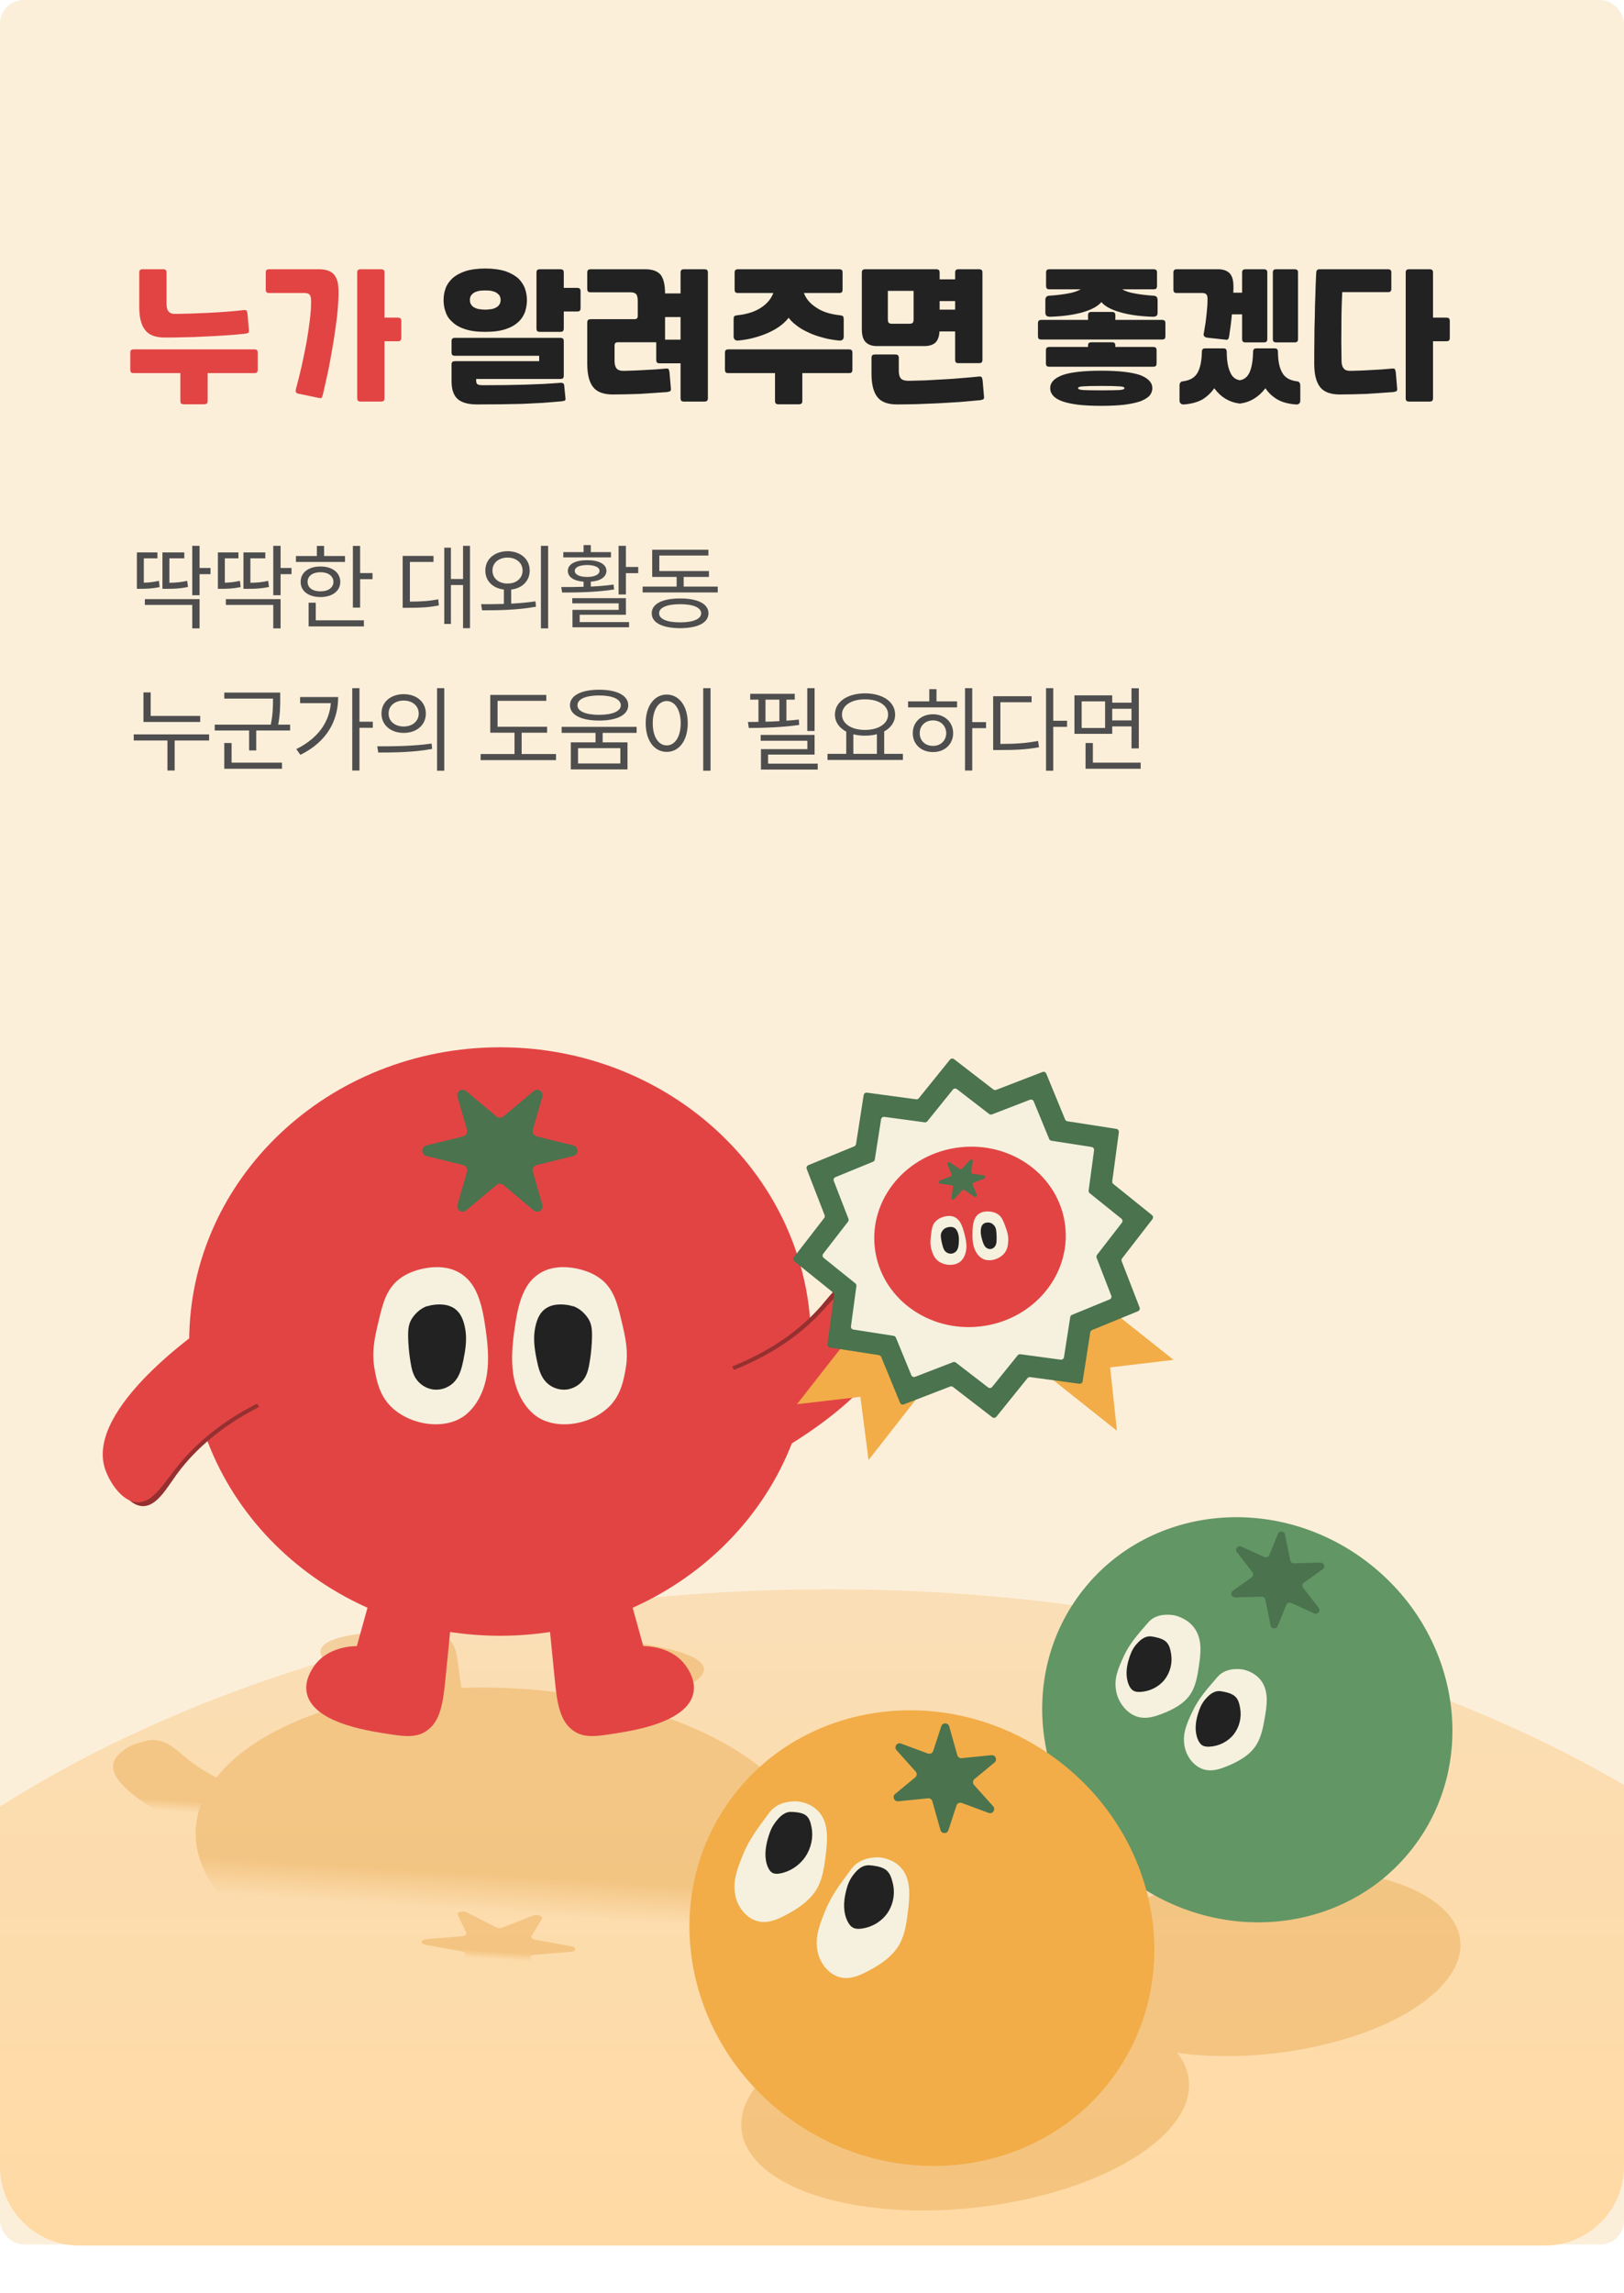 <svg width="411" height="580" viewBox="0 0 411 580" fill="none" xmlns="http://www.w3.org/2000/svg">
<rect width="411" height="567.735" rx="6" fill="#FCEFDA"/>
<path fill-rule="evenodd" clip-rule="evenodd" d="M411 451.484V548.001C411 559.046 402.046 568.001 391 568.001H20C8.954 568.001 0 559.046 0 548.001V456.956C53.492 423.028 127.822 402 210 402C287.665 402 358.32 420.782 411 451.484Z" fill="url(#paint0_linear_1_1188)"/>
<path d="M32.972 89.268C32.972 88.908 33.044 88.692 33.188 88.548C33.332 88.44 33.548 88.368 33.908 88.368H64.292C64.616 88.368 64.868 88.44 65.012 88.548C65.156 88.692 65.228 88.908 65.228 89.268V93.48C65.228 93.84 65.156 94.092 65.012 94.2C64.868 94.344 64.616 94.38 64.292 94.38H52.556V101.364C52.556 101.724 52.484 101.94 52.34 102.084C52.196 102.192 51.944 102.264 51.62 102.264H46.58C46.22 102.264 46.004 102.192 45.86 102.084C45.716 101.94 45.644 101.724 45.644 101.364V94.38H33.908C33.548 94.38 33.332 94.344 33.188 94.2C33.044 94.092 32.972 93.84 32.972 93.48V89.268ZM62.996 83.508C63.032 83.868 62.96 84.12 62.816 84.192C62.636 84.3 62.384 84.372 62.06 84.408C60.404 84.588 58.676 84.732 56.948 84.84C55.184 84.984 53.42 85.056 51.692 85.128C49.928 85.236 48.2 85.308 46.544 85.308C44.816 85.38 43.196 85.38 41.684 85.38C39.38 85.38 37.724 84.768 36.752 83.508C35.744 82.284 35.24 80.34 35.24 77.604V69C35.24 68.64 35.312 68.424 35.456 68.28C35.6 68.172 35.816 68.1 36.176 68.1H41.216C41.54 68.1 41.792 68.172 41.936 68.28C42.08 68.424 42.152 68.64 42.152 69V76.92C42.152 77.784 42.332 78.432 42.692 78.828C43.052 79.26 43.7 79.44 44.672 79.404C47.264 79.368 50.072 79.26 53.024 79.116C55.976 78.972 58.856 78.756 61.7 78.432C62.024 78.396 62.24 78.432 62.384 78.576C62.492 78.72 62.564 78.972 62.636 79.332L62.996 83.508ZM67.251 69C67.251 68.64 67.323 68.424 67.467 68.28C67.611 68.172 67.827 68.1 68.187 68.1H80.607C81.507 68.1 82.299 68.208 82.947 68.424C83.595 68.64 84.135 69 84.567 69.468C84.963 69.972 85.251 70.62 85.467 71.376C85.611 72.168 85.683 73.14 85.683 74.256C85.647 75.912 85.539 77.748 85.323 79.8C85.071 81.888 84.783 84.048 84.423 86.28C84.063 88.548 83.631 90.816 83.199 93.12C82.695 95.46 82.227 97.656 81.723 99.78C81.615 100.14 81.507 100.392 81.435 100.572C81.327 100.716 81.111 100.752 80.787 100.68L75.783 99.636C75.603 99.6 75.459 99.564 75.351 99.564C75.207 99.492 75.063 99.42 74.991 99.348C74.883 99.24 74.847 99.132 74.847 98.988C74.811 98.808 74.847 98.592 74.919 98.304C75.423 96.468 75.891 94.56 76.359 92.508C76.791 90.492 77.223 88.512 77.583 86.532C77.907 84.588 78.195 82.752 78.411 80.952C78.627 79.188 78.735 77.64 78.735 76.272C78.735 75.372 78.591 74.796 78.339 74.508C78.051 74.256 77.619 74.112 77.007 74.112H68.187C67.827 74.112 67.611 74.076 67.467 73.932C67.323 73.824 67.251 73.572 67.251 73.212V69ZM101.559 85.416C101.559 85.776 101.487 86.028 101.343 86.136C101.199 86.28 100.947 86.316 100.623 86.316H97.311V100.68C97.311 101.04 97.239 101.256 97.095 101.4C96.951 101.508 96.699 101.58 96.375 101.58H91.335C90.975 101.58 90.759 101.508 90.615 101.4C90.471 101.256 90.399 101.04 90.399 100.68V69C90.399 68.64 90.471 68.424 90.615 68.28C90.759 68.172 90.975 68.1 91.335 68.1H96.375C96.699 68.1 96.951 68.172 97.095 68.28C97.239 68.424 97.311 68.64 97.311 69V80.34H100.623C100.947 80.34 101.199 80.412 101.343 80.52C101.487 80.664 101.559 80.88 101.559 81.24V85.416Z" fill="#E24444"/>
<path d="M143.113 100.788C143.149 101.076 143.077 101.256 142.933 101.328C142.753 101.4 142.501 101.436 142.177 101.508C140.521 101.652 138.865 101.796 137.281 101.904C135.625 101.976 133.969 102.084 132.241 102.156L126.841 102.264C124.933 102.264 122.881 102.3 120.721 102.3C118.489 102.3 116.833 101.832 115.825 100.932C114.781 99.996 114.277 98.484 114.277 96.432V92.22C114.277 91.896 114.349 91.68 114.493 91.536C114.637 91.428 114.853 91.356 115.213 91.356H136.453V89.988H115.213C114.853 89.988 114.637 89.952 114.493 89.808C114.349 89.7 114.277 89.484 114.277 89.124V86.352C114.277 85.992 114.349 85.776 114.493 85.632C114.637 85.524 114.853 85.452 115.213 85.452H141.745C142.069 85.452 142.321 85.524 142.465 85.632C142.609 85.776 142.681 85.992 142.681 86.352V94.956C142.681 95.316 142.609 95.568 142.465 95.676C142.321 95.82 142.069 95.856 141.745 95.856H120.505V96.252C120.505 96.792 120.649 97.116 120.937 97.26C121.225 97.368 121.657 97.44 122.269 97.44C124.285 97.44 126.157 97.404 127.957 97.404L132.997 97.296C134.581 97.224 136.093 97.188 137.569 97.116C139.009 97.044 140.413 96.936 141.853 96.828C142.429 96.792 142.753 97.008 142.789 97.512L143.113 100.788ZM122.809 67.92C124.825 67.92 126.553 68.172 127.921 68.604C129.253 69.072 130.333 69.684 131.161 70.404C131.953 71.196 132.493 72.024 132.853 72.96C133.177 73.932 133.357 74.904 133.357 75.912C133.357 76.92 133.177 77.928 132.889 78.864C132.529 79.836 131.989 80.7 131.197 81.42C130.369 82.212 129.289 82.824 127.957 83.256C126.589 83.724 124.861 83.94 122.809 83.94C120.721 83.94 119.029 83.724 117.697 83.256C116.329 82.824 115.249 82.212 114.457 81.42C113.629 80.7 113.053 79.836 112.765 78.864C112.405 77.928 112.261 76.92 112.261 75.912C112.261 74.904 112.405 73.932 112.765 72.96C113.089 72.024 113.665 71.196 114.493 70.404C115.285 69.684 116.365 69.072 117.733 68.604C119.065 68.172 120.757 67.92 122.809 67.92ZM136.705 83.94C136.345 83.94 136.129 83.904 135.985 83.76C135.841 83.652 135.769 83.4 135.769 83.04V69C135.769 68.64 135.841 68.424 135.985 68.28C136.129 68.172 136.345 68.1 136.705 68.1H141.745C142.069 68.1 142.321 68.172 142.465 68.28C142.609 68.424 142.681 68.64 142.681 69V72.816H145.993C146.317 72.816 146.569 72.888 146.713 72.996C146.857 73.14 146.929 73.356 146.929 73.716V77.892C146.929 78.252 146.857 78.504 146.713 78.612C146.569 78.756 146.317 78.792 145.993 78.792H142.681V83.04C142.681 83.4 142.609 83.652 142.465 83.76C142.321 83.904 142.069 83.94 141.745 83.94H136.705ZM122.809 78.324C123.241 78.324 123.673 78.288 124.141 78.216C124.573 78.18 125.005 78.072 125.401 77.856C125.761 77.712 126.085 77.46 126.337 77.1C126.553 76.812 126.697 76.38 126.697 75.876C126.697 75.372 126.553 74.976 126.337 74.652C126.085 74.364 125.761 74.112 125.401 73.896C125.005 73.752 124.573 73.608 124.141 73.536C123.673 73.5 123.241 73.464 122.809 73.464C122.377 73.464 121.909 73.5 121.477 73.536C121.009 73.608 120.577 73.752 120.217 73.896C119.821 74.112 119.497 74.364 119.281 74.652C119.029 74.976 118.921 75.372 118.921 75.876C118.921 76.38 119.029 76.812 119.281 77.1C119.497 77.46 119.821 77.712 120.217 77.856C120.577 78.072 121.009 78.18 121.477 78.216C121.909 78.288 122.377 78.324 122.809 78.324ZM155.533 91.32C155.533 92.184 155.713 92.832 156.073 93.228C156.433 93.66 157.081 93.84 158.053 93.804C159.817 93.768 161.545 93.696 163.273 93.588C164.929 93.516 166.693 93.408 168.493 93.228C168.817 93.192 169.033 93.228 169.177 93.336C169.285 93.48 169.357 93.732 169.429 94.092L169.789 98.268C169.825 98.628 169.753 98.844 169.609 98.952C169.429 99.024 169.177 99.096 168.853 99.168C166.477 99.348 164.137 99.492 161.905 99.636C159.637 99.708 157.369 99.78 155.065 99.78C152.761 99.78 151.105 99.168 150.133 97.944C149.125 96.684 148.621 94.74 148.621 92.004V81.636C148.621 81.276 148.693 81.06 148.837 80.916C148.981 80.808 149.197 80.736 149.557 80.736H160.465C160.789 80.736 161.041 80.7 161.185 80.556C161.329 80.448 161.401 80.196 161.401 79.836V76.092C161.401 75.192 161.221 74.616 160.933 74.328C160.609 74.076 160.141 73.932 159.529 73.932H149.557C149.197 73.932 148.981 73.896 148.837 73.752C148.693 73.644 148.621 73.392 148.621 73.032V69C148.621 68.64 148.693 68.424 148.837 68.28C148.981 68.172 149.197 68.1 149.557 68.1H163.273C165.073 68.1 166.369 68.568 167.161 69.468C167.917 70.404 168.313 71.988 168.313 74.22H172.237V69C172.237 68.64 172.309 68.424 172.453 68.28C172.597 68.172 172.813 68.1 173.173 68.1H178.213C178.537 68.1 178.789 68.172 178.933 68.28C179.077 68.424 179.149 68.64 179.149 69V100.68C179.149 101.04 179.077 101.256 178.933 101.4C178.789 101.508 178.537 101.58 178.213 101.58H173.173C172.813 101.58 172.597 101.508 172.453 101.4C172.309 101.256 172.237 101.04 172.237 100.68V91.896H167.017C166.657 91.896 166.441 91.86 166.297 91.716C166.153 91.608 166.081 91.356 166.081 90.996V86.82V86.676C166.045 86.676 166.045 86.64 166.081 86.568H156.469C156.109 86.568 155.893 86.64 155.749 86.748C155.605 86.892 155.533 87.108 155.533 87.468V91.32ZM168.313 85.92H172.237V80.196H168.313V85.668V85.92ZM185.917 69C185.917 68.64 185.989 68.424 186.133 68.28C186.277 68.172 186.493 68.1 186.853 68.1H212.305C212.629 68.1 212.881 68.172 213.025 68.28C213.169 68.424 213.241 68.64 213.241 69V73.212C213.241 73.572 213.169 73.824 213.025 73.932C212.881 74.076 212.629 74.112 212.305 74.112H203.449C203.989 75.588 205.033 76.812 206.617 77.82C208.129 78.864 210.181 79.512 212.737 79.764C213.061 79.836 213.277 79.908 213.385 80.016C213.457 80.16 213.529 80.448 213.529 80.88V85.092C213.529 85.38 213.493 85.56 213.421 85.704C213.313 85.848 213.205 85.956 213.097 86.028C212.953 86.1 212.809 86.136 212.701 86.136H212.341C210.829 85.992 209.389 85.74 208.057 85.344C206.689 84.984 205.501 84.552 204.421 84.012C203.305 83.508 202.333 82.932 201.541 82.284C200.713 81.672 200.065 81.024 199.597 80.376C199.093 81.024 198.445 81.672 197.653 82.284C196.825 82.932 195.853 83.508 194.773 84.012C193.657 84.552 192.433 84.984 191.137 85.344C189.769 85.74 188.365 85.992 186.853 86.136H186.529C186.385 86.136 186.241 86.1 186.133 86.028C185.989 85.956 185.881 85.848 185.809 85.704C185.701 85.56 185.665 85.38 185.665 85.092V80.88C185.665 80.448 185.701 80.16 185.809 80.016C185.881 79.908 186.097 79.836 186.457 79.764C188.977 79.512 191.029 78.864 192.613 77.82C194.125 76.812 195.169 75.588 195.709 74.112H186.853C186.493 74.112 186.277 74.076 186.133 73.932C185.989 73.824 185.917 73.572 185.917 73.212V69ZM183.469 89.268C183.469 88.908 183.541 88.692 183.685 88.548C183.829 88.44 184.045 88.368 184.405 88.368H214.789C215.113 88.368 215.365 88.44 215.509 88.548C215.653 88.692 215.725 88.908 215.725 89.268V93.48C215.725 93.84 215.653 94.092 215.509 94.2C215.365 94.344 215.113 94.38 214.789 94.38H203.053V101.364C203.053 101.724 202.981 101.94 202.837 102.084C202.693 102.192 202.441 102.264 202.117 102.264H197.077C196.717 102.264 196.501 102.192 196.357 102.084C196.213 101.94 196.141 101.724 196.141 101.364V94.38H184.405C184.045 94.38 183.829 94.344 183.685 94.2C183.541 94.092 183.469 93.84 183.469 93.48V89.268ZM242.66 91.86C242.3 91.86 242.084 91.824 241.94 91.68C241.796 91.572 241.724 91.32 241.724 90.96V83.832H237.764C237.692 85.164 237.332 86.1 236.72 86.676C236.072 87.252 235.136 87.54 233.912 87.54H221.996C220.7 87.54 219.728 87.216 219.08 86.532C218.432 85.884 218.108 84.768 218.108 83.256V69C218.108 68.64 218.18 68.424 218.324 68.28C218.468 68.172 218.684 68.1 219.044 68.1H236.864C237.188 68.1 237.44 68.172 237.584 68.28C237.728 68.424 237.8 68.64 237.8 69V70.656H241.724V69C241.724 68.64 241.796 68.424 241.94 68.28C242.084 68.172 242.3 68.1 242.66 68.1H247.7C248.024 68.1 248.276 68.172 248.42 68.28C248.564 68.424 248.636 68.64 248.636 69V90.96C248.636 91.32 248.564 91.572 248.42 91.68C248.276 91.824 248.024 91.86 247.7 91.86H242.66ZM249.032 100.32C249.068 100.68 248.996 100.896 248.852 101.004C248.672 101.076 248.42 101.148 248.096 101.22C246.44 101.364 244.676 101.544 242.876 101.688L237.404 102.012L231.968 102.228C230.168 102.264 228.512 102.3 227 102.3C224.696 102.3 223.04 101.688 222.068 100.464C221.06 99.204 220.556 97.224 220.556 94.524V90.564C220.556 90.204 220.628 89.988 220.772 89.844C220.916 89.736 221.132 89.664 221.492 89.664H226.532C226.856 89.664 227.108 89.736 227.252 89.844C227.396 89.988 227.468 90.204 227.468 90.564V93.84C227.468 94.704 227.648 95.352 228.008 95.748C228.368 96.144 229.016 96.324 229.988 96.324C231.284 96.288 232.652 96.252 234.164 96.216C235.64 96.144 237.152 96.036 238.7 95.964C240.212 95.892 241.76 95.784 243.308 95.64C244.82 95.532 246.296 95.388 247.736 95.244C248.06 95.208 248.276 95.244 248.42 95.388C248.528 95.532 248.6 95.784 248.672 96.144L249.032 100.32ZM230.168 81.888C230.564 81.888 230.852 81.816 230.996 81.636C231.14 81.492 231.212 81.204 231.212 80.736V73.572H224.696V80.736C224.696 81.204 224.768 81.492 224.912 81.636C225.056 81.816 225.308 81.888 225.74 81.888H230.168ZM237.8 78.324H241.724V76.164H237.8V78.324ZM264.738 69C264.738 68.64 264.81 68.424 264.954 68.28C265.098 68.172 265.314 68.1 265.674 68.1H291.882C292.206 68.1 292.458 68.172 292.602 68.28C292.746 68.424 292.818 68.64 292.818 69V72.276C292.818 72.636 292.746 72.888 292.602 72.996C292.458 73.14 292.206 73.176 291.882 73.176H283.998C284.862 73.68 285.978 74.04 287.346 74.256C288.678 74.508 290.226 74.688 291.954 74.796C292.026 74.796 292.098 74.832 292.242 74.832C292.35 74.868 292.458 74.904 292.602 74.976C292.674 75.048 292.782 75.156 292.854 75.3C292.926 75.444 292.962 75.66 292.962 75.912V79.08C292.962 79.368 292.926 79.548 292.854 79.692C292.746 79.836 292.638 79.944 292.53 79.98C292.386 80.052 292.242 80.088 292.134 80.088C291.99 80.124 291.846 80.124 291.774 80.124C288.426 80.016 285.654 79.62 283.458 78.972C281.226 78.324 279.642 77.496 278.742 76.416C277.806 77.496 276.258 78.324 274.062 78.972C271.83 79.62 269.058 80.016 265.746 80.124C265.638 80.124 265.53 80.124 265.422 80.088C265.278 80.088 265.134 80.052 265.026 79.98C264.882 79.944 264.774 79.836 264.702 79.692C264.594 79.548 264.558 79.368 264.558 79.08V75.912C264.558 75.66 264.594 75.444 264.666 75.3C264.738 75.156 264.81 75.048 264.954 74.976C265.026 74.904 265.134 74.868 265.278 74.832C265.386 74.832 265.494 74.796 265.566 74.796C267.258 74.688 268.806 74.508 270.174 74.256C271.506 74.04 272.622 73.68 273.522 73.176H265.674C265.314 73.176 265.098 73.14 264.954 72.996C264.81 72.888 264.738 72.636 264.738 72.276V69ZM278.706 102.66C276.402 102.66 274.458 102.552 272.838 102.372C271.182 102.156 269.85 101.868 268.842 101.508C267.762 101.112 267.006 100.644 266.538 100.104C266.034 99.528 265.782 98.916 265.782 98.196C265.782 96.756 266.79 95.676 268.878 94.884C270.894 94.164 274.17 93.768 278.706 93.768C283.206 93.768 286.482 94.164 288.57 94.884C290.586 95.676 291.63 96.756 291.63 98.196C291.63 98.916 291.378 99.528 290.91 100.104C290.406 100.644 289.614 101.112 288.606 101.508C287.526 101.868 286.194 102.156 284.574 102.372C282.918 102.552 280.974 102.66 278.706 102.66ZM262.686 81.816C262.686 81.456 262.758 81.24 262.902 81.096C263.046 80.988 263.262 80.916 263.622 80.916H275.358V79.8C275.358 79.44 275.43 79.224 275.574 79.08C275.718 78.972 275.934 78.9 276.294 78.9H281.334C281.658 78.9 281.91 78.972 282.054 79.08C282.198 79.224 282.27 79.44 282.27 79.8V80.916H294.006C294.33 80.916 294.582 80.988 294.726 81.096C294.87 81.24 294.942 81.456 294.942 81.816V84.984C294.942 85.344 294.87 85.596 294.726 85.704C294.582 85.848 294.33 85.884 294.006 85.884H263.622C263.262 85.884 263.046 85.848 262.902 85.704C262.758 85.596 262.686 85.344 262.686 84.984V81.816ZM264.702 88.656C264.702 88.296 264.774 88.08 264.918 87.936C265.062 87.828 265.278 87.756 265.638 87.756H275.358V87.468C275.358 87.108 275.43 86.892 275.574 86.748C275.718 86.64 275.934 86.568 276.294 86.568H281.334C281.658 86.568 281.91 86.64 282.054 86.748C282.198 86.892 282.27 87.108 282.27 87.468V87.756H291.774C292.098 87.756 292.35 87.828 292.494 87.936C292.638 88.08 292.71 88.296 292.71 88.656V91.86C292.71 92.22 292.638 92.472 292.494 92.58C292.35 92.724 292.098 92.76 291.774 92.76H265.638C265.278 92.76 265.062 92.724 264.918 92.58C264.774 92.472 264.702 92.22 264.702 91.86V88.656ZM278.706 98.736C280.866 98.736 282.378 98.7 283.278 98.664C284.142 98.592 284.574 98.448 284.574 98.196C284.574 97.908 284.142 97.764 283.278 97.728C282.378 97.656 280.866 97.62 278.706 97.62C276.546 97.62 275.034 97.656 274.17 97.728C273.27 97.764 272.838 97.908 272.838 98.196C272.838 98.448 273.27 98.592 274.17 98.664C275.034 98.7 276.546 98.736 278.706 98.736ZM305.605 75.624C305.605 75.048 305.497 74.652 305.281 74.436C305.029 74.22 304.705 74.112 304.273 74.112H297.901C297.541 74.112 297.325 74.076 297.181 73.932C297.037 73.824 296.965 73.572 296.965 73.212V69C296.965 68.64 297.037 68.424 297.181 68.28C297.325 68.172 297.541 68.1 297.901 68.1H308.269C309.565 68.1 310.537 68.46 311.185 69.108C311.833 69.792 312.157 70.872 312.157 72.384V73.176C312.157 73.464 312.121 73.752 312.121 74.04H314.353V69C314.353 68.64 314.425 68.424 314.569 68.28C314.713 68.172 314.929 68.1 315.289 68.1H319.789C320.113 68.1 320.365 68.172 320.509 68.28C320.653 68.424 320.725 68.64 320.725 69V85.704C320.725 86.064 320.653 86.316 320.509 86.424C320.365 86.568 320.113 86.604 319.789 86.604H315.289C314.929 86.604 314.713 86.568 314.569 86.424C314.425 86.316 314.353 86.064 314.353 85.704V79.512H311.761C311.689 80.448 311.581 81.348 311.473 82.248C311.329 83.184 311.221 84.12 311.077 85.02C311.005 85.38 310.933 85.632 310.825 85.776C310.681 85.92 310.465 85.992 310.141 85.92L305.569 85.416C305.209 85.38 304.957 85.272 304.813 85.092C304.597 84.948 304.561 84.66 304.669 84.228L305.101 81.636C305.209 80.772 305.317 79.944 305.389 79.152C305.461 78.396 305.497 77.712 305.569 77.064C305.569 76.452 305.605 75.984 305.605 75.624ZM320.257 98.196C318.529 100.464 316.369 101.76 313.777 102.084C311.113 101.76 308.953 100.464 307.297 98.196C306.577 99.276 305.605 100.212 304.381 101.004C303.085 101.724 301.537 102.156 299.701 102.3H299.377C299.233 102.3 299.089 102.264 298.981 102.192C298.837 102.12 298.729 102.012 298.657 101.868C298.549 101.724 298.513 101.508 298.513 101.256V97.548C298.513 97.26 298.549 97.08 298.621 96.936C298.693 96.792 298.765 96.684 298.909 96.612C298.981 96.54 299.089 96.468 299.233 96.468C299.341 96.432 299.449 96.432 299.521 96.432C301.249 96.18 302.437 95.46 303.121 94.2C303.769 92.976 304.129 91.248 304.165 89.016C304.165 88.764 304.201 88.548 304.345 88.368C304.417 88.224 304.669 88.116 305.029 88.116H309.601C309.961 88.116 310.177 88.224 310.321 88.368C310.393 88.548 310.465 88.764 310.465 89.016C310.465 91.14 310.753 92.832 311.293 94.056C311.797 95.316 312.625 96 313.777 96.18C314.929 96 315.757 95.316 316.297 94.056C316.801 92.832 317.089 91.14 317.125 89.016C317.125 88.764 317.161 88.548 317.305 88.368C317.377 88.224 317.629 88.116 317.989 88.116H322.561C322.921 88.116 323.137 88.224 323.281 88.368C323.353 88.548 323.425 88.764 323.425 89.016C323.425 91.248 323.785 92.976 324.469 94.2C325.117 95.46 326.341 96.18 328.069 96.432C328.141 96.432 328.213 96.432 328.357 96.468C328.465 96.468 328.573 96.54 328.717 96.612C328.789 96.684 328.897 96.792 328.969 96.936C329.041 97.08 329.077 97.26 329.077 97.548V101.256C329.077 101.508 329.041 101.724 328.969 101.868C328.861 102.012 328.753 102.12 328.645 102.192C328.501 102.264 328.357 102.3 328.249 102.3H327.889C326.017 102.156 324.433 101.724 323.209 101.004C321.913 100.212 320.941 99.276 320.257 98.196ZM323.065 86.604C322.705 86.604 322.489 86.568 322.345 86.424C322.201 86.316 322.129 86.064 322.129 85.704V69C322.129 68.64 322.201 68.424 322.345 68.28C322.489 68.172 322.705 68.1 323.065 68.1H327.565C327.889 68.1 328.141 68.172 328.285 68.28C328.429 68.424 328.501 68.64 328.501 69V85.704C328.501 86.064 328.429 86.316 328.285 86.424C328.141 86.568 327.889 86.604 327.565 86.604H323.065ZM339.697 73.896C339.553 76.704 339.481 79.512 339.481 82.32C339.445 85.164 339.445 88.152 339.517 91.32C339.517 92.184 339.733 92.832 340.093 93.228C340.417 93.66 341.065 93.84 342.037 93.804C343.801 93.768 345.493 93.696 347.149 93.588C348.769 93.516 350.497 93.408 352.297 93.228C352.621 93.192 352.837 93.228 352.981 93.336C353.089 93.48 353.161 93.732 353.233 94.092L353.593 98.268C353.629 98.628 353.557 98.844 353.413 98.952C353.233 99.024 352.981 99.096 352.657 99.168C350.281 99.348 347.977 99.492 345.817 99.636C343.585 99.708 341.353 99.78 339.049 99.78C336.745 99.78 335.089 99.168 334.117 97.944C333.109 96.684 332.605 94.74 332.605 92.004C332.605 89.916 332.605 87.864 332.641 85.884C332.641 83.94 332.677 81.996 332.749 80.124C332.749 78.252 332.821 76.416 332.893 74.544C332.929 72.744 333.001 70.872 333.109 69C333.109 68.64 333.217 68.424 333.361 68.28C333.469 68.172 333.685 68.1 334.045 68.1H351.181C351.505 68.1 351.757 68.172 351.901 68.28C352.045 68.424 352.117 68.64 352.117 69V72.996C352.117 73.356 352.045 73.608 351.901 73.716C351.757 73.86 351.505 73.896 351.181 73.896H339.697ZM366.913 85.416C366.913 85.776 366.841 86.028 366.697 86.136C366.553 86.28 366.301 86.316 365.977 86.316H362.665V100.68C362.665 101.04 362.593 101.256 362.449 101.4C362.305 101.508 362.053 101.58 361.729 101.58H356.689C356.329 101.58 356.113 101.508 355.969 101.4C355.825 101.256 355.753 101.04 355.753 100.68V69C355.753 68.64 355.825 68.424 355.969 68.28C356.113 68.172 356.329 68.1 356.689 68.1H361.729C362.053 68.1 362.305 68.172 362.449 68.28C362.593 68.424 362.665 68.64 362.665 69V80.34H365.977C366.301 80.34 366.553 80.412 366.697 80.52C366.841 80.664 366.913 80.88 366.913 81.24V85.416Z" fill="#222222"/>
<path d="M50.508 138.062V143.664H53.273V145.234H50.508V150.555H48.656V138.062H50.508ZM50.508 151.539V158.945H48.656V153.016H36.656V151.539H50.508ZM39.844 139.727V141.227H36.398V147.391C37.477 147.367 38.789 147.25 40.219 146.922L40.406 148.492C38.438 148.914 36.82 148.938 35.555 148.938H34.641V139.727H39.844ZM46.641 139.727V141.227H42.867V147.414C44.531 147.391 45.82 147.273 47.367 146.922L47.578 148.469C45.703 148.867 44.25 148.938 42.141 148.938H41.109V139.727H46.641ZM71.01 138.062V143.664H73.776V145.234H71.01V150.555H69.158V138.062H71.01ZM71.01 151.539V158.945H69.158V153.016H57.158V151.539H71.01ZM60.346 139.727V141.227H56.901V147.391C57.979 147.367 59.291 147.25 60.721 146.922L60.908 148.492C58.94 148.914 57.322 148.938 56.057 148.938H55.143V139.727H60.346ZM67.143 139.727V141.227H63.369V147.414C65.033 147.391 66.323 147.273 67.869 146.922L68.08 148.469C66.205 148.867 64.752 148.938 62.643 148.938H61.612V139.727H67.143ZM91.137 138.086V144.953H94.278V146.5H91.137V153.695H89.309V138.086H91.137ZM87.317 140.641V142.141H74.895V140.641H80.192V138.086H82.02V140.641H87.317ZM81.106 143.289C84.082 143.289 86.098 144.812 86.122 147.18C86.098 149.523 84.082 151.023 81.106 151.023C78.106 151.023 76.067 149.523 76.09 147.18C76.067 144.812 78.106 143.289 81.106 143.289ZM81.106 144.742C79.137 144.742 77.825 145.703 77.848 147.18C77.825 148.656 79.137 149.594 81.106 149.57C83.051 149.594 84.364 148.656 84.387 147.18C84.364 145.703 83.051 144.742 81.106 144.742ZM92.098 156.906V158.453H78.106V152.453H79.911V156.906H92.098ZM118.946 138.062V158.898H117.188V147.977H114.118V157.82H112.431V138.531H114.118V146.453H117.188V138.062H118.946ZM109.712 140.617V142.141H103.735V152.172C106.606 152.16 108.599 152.055 110.907 151.586L111.071 153.133C108.563 153.648 106.431 153.742 103.243 153.742H101.907V140.617H109.712ZM128.456 139.422C131.738 139.445 134.058 141.414 134.058 144.32C134.058 146.945 132.159 148.809 129.37 149.125V152.688C131.433 152.582 133.53 152.406 135.511 152.102L135.652 153.461C130.894 154.352 125.761 154.375 122.011 154.375L121.753 152.828C123.452 152.828 125.433 152.828 127.519 152.758V149.125C124.73 148.797 122.808 146.945 122.831 144.32C122.808 141.414 125.175 139.445 128.456 139.422ZM128.456 141.039C126.23 141.039 124.613 142.375 124.636 144.32C124.613 146.266 126.23 147.625 128.456 147.602C130.659 147.625 132.253 146.266 132.253 144.32C132.253 142.375 130.659 141.039 128.456 141.039ZM138.722 138.062V158.945H136.894V138.062H138.722ZM158.404 138.062V143.406H161.521V144.977H158.404V150.367H156.552V138.062H158.404ZM158.404 151.305V155.5H146.708V157.352H159.201V158.664H144.88V154.258H156.576V152.617H144.833V151.305H158.404ZM142.044 148.492C143.708 148.492 145.654 148.492 147.693 148.422V147.133C145.255 146.957 143.708 145.984 143.708 144.391C143.708 142.68 145.63 141.695 148.583 141.695C151.56 141.695 153.458 142.68 153.482 144.391C153.458 145.973 151.958 146.945 149.521 147.133V148.375C151.466 148.281 153.435 148.129 155.263 147.859L155.427 149.102C150.927 149.828 145.912 149.875 142.255 149.875L142.044 148.492ZM154.63 139.656V140.992H142.56V139.656H147.693V137.875H149.521V139.656H154.63ZM148.583 142.914C146.662 142.938 145.466 143.477 145.466 144.391C145.466 145.328 146.662 145.938 148.583 145.938C150.505 145.938 151.724 145.328 151.724 144.391C151.724 143.477 150.505 142.938 148.583 142.914ZM181.648 148.375V149.852H162.64V148.375H171.242V145.938H165.054V139.047H179.281V140.523H166.859V144.438H179.422V145.938H173.023V148.375H181.648ZM172.133 151.375C176.609 151.375 179.281 152.734 179.304 155.125C179.281 157.539 176.609 158.875 172.133 158.898C167.633 158.875 164.937 157.539 164.937 155.125C164.937 152.734 167.633 151.375 172.133 151.375ZM172.133 152.828C168.781 152.828 166.789 153.695 166.812 155.125C166.789 156.578 168.781 157.422 172.133 157.422C175.437 157.422 177.453 156.578 177.453 155.125C177.453 153.695 175.437 152.828 172.133 152.828ZM50.672 181.094V182.617H36.305V175.141H38.133V181.094H50.672ZM52.922 185.758V187.305H44.203V194.898H42.375V187.305H33.844V185.758H52.922ZM70.916 175.188V176.828C70.916 178.586 70.916 180.578 70.401 183.297H73.424V184.773H64.846V189.812H63.041V184.773H54.346V183.297H68.526C69.088 180.566 69.088 178.586 69.088 176.828V176.711H56.76V175.188H70.916ZM71.362 192.906V194.453H56.76V187.938H58.612V192.906H71.362ZM90.973 174.062V182.547H94.348V184.094H90.973V194.898H89.145V174.062H90.973ZM85.582 176.312C85.582 182.219 82.817 187.586 76.02 190.938L74.989 189.484C80.379 186.801 83.309 182.793 83.731 177.859H75.95V176.312H85.582ZM102.171 175.586C105.452 175.586 107.772 177.578 107.772 180.484C107.772 183.391 105.452 185.383 102.171 185.383C98.889 185.383 96.522 183.391 96.546 180.484C96.522 177.578 98.889 175.586 102.171 175.586ZM102.171 177.203C99.944 177.203 98.327 178.539 98.35 180.484C98.327 182.43 99.944 183.766 102.171 183.766C104.374 183.766 105.967 182.43 105.967 180.484C105.967 178.539 104.374 177.203 102.171 177.203ZM112.436 174.062V194.945H110.608V174.062H112.436ZM95.468 188.781C99.311 188.781 104.608 188.758 109.225 188.078L109.366 189.438C104.608 190.328 99.475 190.352 95.725 190.352L95.468 188.781ZM138.464 183.836V185.336H132.019V190.727H140.714V192.273H121.636V190.727H130.214V185.336H124.073V175.773H138.253V177.273H125.925V183.836H138.464ZM151.63 174.461C156.154 174.461 158.99 175.914 158.99 178.398C158.99 180.836 156.154 182.266 151.63 182.266C147.107 182.266 144.247 180.836 144.247 178.398C144.247 175.914 147.107 174.461 151.63 174.461ZM151.63 175.914C148.255 175.914 146.122 176.828 146.146 178.398C146.122 179.922 148.255 180.812 151.63 180.812C154.958 180.812 157.115 179.922 157.115 178.398C157.115 176.828 154.958 175.914 151.63 175.914ZM158.802 187.773V194.617H144.458V187.773H150.716V185.383H142.138V183.859H161.122V185.383H152.521V187.773H158.802ZM146.287 189.25V193.117H156.997V189.25H146.287ZM179.82 174.062V194.945H177.968V174.062H179.82ZM168.734 175.68C171.828 175.703 174.054 178.516 174.054 182.945C174.054 187.375 171.828 190.188 168.734 190.188C165.617 190.188 163.414 187.375 163.414 182.945C163.414 178.516 165.617 175.703 168.734 175.68ZM168.734 177.32C166.648 177.344 165.195 179.547 165.195 182.945C165.195 186.344 166.648 188.547 168.734 188.547C170.82 188.547 172.273 186.344 172.273 182.945C172.273 179.547 170.82 177.344 168.734 177.32ZM206.152 174.062V184.891H204.301V174.062H206.152ZM206.152 185.898V190.867H194.387V193.164H206.949V194.664H192.582V189.484H204.324V187.375H192.512V185.898H206.152ZM201.137 175.492V176.969H199.027V182.289C200.106 182.23 201.172 182.125 202.168 182.008L202.262 183.367C198.09 183.977 193.192 184.141 189.512 184.141L189.277 182.617C190.11 182.617 191.012 182.617 191.949 182.594V176.969H189.863V175.492H201.137ZM193.731 182.547C194.879 182.523 196.063 182.488 197.246 182.406V176.969H193.731V182.547ZM228.506 190.68V192.227H209.428V190.68H214.163V185.055C212.381 184.129 211.303 182.629 211.303 180.742C211.303 177.508 214.467 175.398 218.92 175.375C223.373 175.398 226.538 177.508 226.538 180.742C226.538 182.594 225.495 184.082 223.772 185.008V190.68H228.506ZM218.92 176.898C215.498 176.875 213.084 178.422 213.084 180.742C213.084 183.062 215.498 184.633 218.92 184.633C222.319 184.633 224.756 183.062 224.756 180.742C224.756 178.422 222.319 176.875 218.92 176.898ZM215.967 190.68H221.92V185.711C221.018 185.957 220.01 186.086 218.92 186.086C217.854 186.086 216.858 185.969 215.967 185.734V190.68ZM246.055 174.062V182.664H249.548V184.188H246.055V194.898H244.227V174.062H246.055ZM242.212 177.414V178.938H229.813V177.414H235.18V174.32H237.008V177.414H242.212ZM236.118 180.672C239.071 180.672 241.204 182.641 241.227 185.453C241.204 188.266 239.071 190.234 236.118 190.234C233.141 190.234 230.985 188.266 231.008 185.453C230.985 182.641 233.141 180.672 236.118 180.672ZM236.118 182.219C234.173 182.219 232.743 183.578 232.766 185.453C232.743 187.352 234.173 188.688 236.118 188.664C238.04 188.688 239.446 187.352 239.469 185.453C239.446 183.578 238.04 182.219 236.118 182.219ZM266.557 174.062V182.312H270.05V183.859H266.557V194.945H264.729V174.062H266.557ZM261.073 176.102V177.625H253.175V188.172C256.948 188.172 259.62 187.996 262.714 187.422L262.948 189.016C259.69 189.602 256.948 189.719 252.987 189.719H251.347V176.102H261.073ZM281.482 175.891V177.742H286.357V174.086H288.208V189.297H286.357V183.742H281.482V185.617H271.919V175.891H281.482ZM273.747 177.414V184.141H279.677V177.414H273.747ZM288.677 192.906V194.453H274.732V187.938H276.583V192.906H288.677ZM281.482 182.219H286.357V179.289H281.482V182.219Z" fill="#4E4E4E"/>
<g opacity="0.4" filter="url(#filter0_f_1_1188)">
<path d="M129.291 427.028C172.292 429.085 206.306 448.432 205.262 470.241C204.218 492.05 168.512 508.063 125.51 506.007C82.508 503.95 48.495 484.603 49.539 462.794C50.583 440.985 86.289 424.972 129.291 427.028Z" fill="url(#paint1_linear_1_1188)"/>
<path d="M144.575 492.289L135.463 490.639C134.731 490.508 134.294 490.064 134.516 489.679L137.115 485.383C137.529 484.707 136.03 484.103 134.966 484.516L127.233 487.557C126.714 487.765 125.977 487.729 125.48 487.474L118.073 483.709C117.054 483.196 115.504 483.654 115.852 484.366L118.029 488.891C118.213 489.295 117.761 489.697 116.994 489.756L107.766 490.529C106.385 490.64 106.335 491.702 107.698 491.944L116.811 493.594C117.543 493.725 117.98 494.169 117.758 494.554L115.159 498.85C114.744 499.526 116.243 500.13 117.307 499.717L125.04 496.676C125.559 496.468 126.296 496.504 126.793 496.759L134.2 500.524C135.22 501.037 136.769 500.579 136.421 499.867L134.245 495.342C134.06 494.938 134.512 494.536 135.279 494.477L144.508 493.704C145.888 493.593 145.939 492.531 144.575 492.289Z" fill="url(#paint2_linear_1_1188)"/>
<path d="M101.674 473.659C98.589 472.147 97.789 470.24 96.861 467.835C95.954 465.5 95.254 463.638 96.156 461.28C96.706 459.887 97.433 457.998 100.277 456.579C105.102 454.177 114.516 453.781 119.534 456.408C122.365 457.895 123.869 459.986 124.331 462.041C124.793 464.096 124.287 466.145 123.656 468.162C122.548 471.629 120.997 474.242 116.566 475.313C111.363 476.578 105.004 474.842 104.577 474.712C103.924 474.531 102.844 474.22 101.7 473.66L101.674 473.659Z" fill="url(#paint3_linear_1_1188)"/>
<path d="M108.959 470.408C106.315 469.791 105.08 468.463 104.936 468.292C104.284 467.551 104.219 466.771 104.445 465.24C104.59 464.333 104.812 463.429 105.16 462.532C105.395 461.888 105.706 461.234 106.369 460.679C107.404 459.815 109.263 459.262 111.249 459.276C113.209 459.274 115.22 459.834 116.425 460.71C117.582 461.543 117.991 462.572 118.325 463.571C118.792 464.984 119.13 466.447 118.58 467.812C118.204 468.763 117.512 469.93 115.499 470.475C113.203 471.102 110.197 470.604 109.692 470.525C109.515 470.489 109.288 470.451 108.986 470.382L108.959 470.408Z" fill="url(#paint4_linear_1_1188)"/>
<path d="M152.328 476.082C155.543 474.871 156.522 473.049 157.676 470.744C158.802 468.505 159.676 466.719 159.003 464.286C158.589 462.847 158.045 460.897 155.351 459.213C150.777 456.361 141.443 455.069 136.198 457.205C133.237 458.415 131.54 460.353 130.884 462.354C130.228 464.356 130.536 466.444 130.972 468.512C131.743 472.068 133.038 474.818 137.346 476.307C142.405 478.063 148.901 476.941 149.338 476.853C150.005 476.735 151.11 476.528 152.303 476.08L152.328 476.082Z" fill="url(#paint5_linear_1_1188)"/>
<path d="M145.39 472.147C148.08 471.785 149.437 470.581 149.597 470.425C150.317 469.75 150.455 468.979 150.377 467.433C150.319 466.516 150.184 465.596 149.923 464.669C149.751 464.006 149.504 463.326 148.897 462.71C147.95 461.751 146.151 461.023 144.174 460.847C142.222 460.658 140.168 461.024 138.884 461.781C137.653 462.5 137.147 463.485 136.719 464.447C136.119 465.81 135.644 467.234 136.06 468.645C136.344 469.627 136.922 470.856 138.873 471.59C141.098 472.433 144.138 472.224 144.649 472.194C144.828 472.175 145.058 472.159 145.365 472.119L145.39 472.147Z" fill="url(#paint6_linear_1_1188)"/>
<path d="M47.629 459.611C46.359 459.018 27.639 450.087 31.736 443.761C32.726 442.213 35.606 440.031 38.937 440.136C42.369 440.245 44.721 442.704 47.146 444.703C50.674 447.587 56.683 451.312 67.437 454.842C67.436 454.869 67.134 455.319 66.214 455.397C65.37 455.48 64.748 455.177 64.673 455.146" fill="url(#paint7_linear_1_1188)"/>
<path d="M55.053 465.684C52.183 464.482 24.384 452.675 29.162 444.881C30.238 443.145 33.598 440.495 37.54 440.588C41.406 440.678 43.977 443.352 47.272 445.802C51.23 448.747 57.871 452.571 69.492 456.074" fill="url(#paint8_linear_1_1188)"/>
<path d="M99.458 436.951C97.476 432.613 95.469 428.274 93.487 423.923C92.929 423.896 86.043 423.594 82.725 420.57C82.213 420.109 80.578 418.626 81.238 417.061C82.822 413.221 96.162 412.726 100.626 412.557C105.651 412.361 108.712 412.248 111.359 413.33C115.031 414.815 115.461 417.523 115.896 420.669C116.845 427.454 117.49 432.588 117.928 436.211" fill="url(#paint9_linear_1_1188)"/>
<path d="M158.037 439.752C160.425 435.623 162.838 431.495 165.226 427.352C165.785 427.379 172.667 427.735 176.259 425.042C176.814 424.632 178.583 423.311 178.075 421.69C176.865 417.717 163.633 415.952 159.206 415.358C154.222 414.683 151.186 414.279 148.448 415.103C144.651 416.232 143.963 418.887 143.23 421.976C141.638 428.64 140.505 433.689 139.723 437.253" fill="url(#paint10_linear_1_1188)"/>
<path d="M204.534 460.21C205.892 460.742 225.938 468.771 222.952 475.307C222.233 476.907 219.751 479.233 216.436 479.292C213.019 479.35 210.274 477.002 207.535 475.119C203.554 472.403 196.974 468.965 185.729 465.957C185.726 465.929 185.948 465.464 186.846 465.34C187.668 465.217 188.335 465.489 188.415 465.516" fill="url(#paint11_linear_1_1188)"/>
<path d="M196.156 454.497C199.201 455.56 228.723 466.026 225.311 474.066C224.54 475.858 221.661 478.676 217.742 478.776C213.899 478.876 210.901 476.323 207.225 474.031C202.807 471.274 195.585 467.769 183.486 464.83" fill="url(#paint12_linear_1_1188)"/>
</g>
<g opacity="0.4" filter="url(#filter1_f_1_1188)">
<path d="M292.3 518.266C315.433 523.281 346.412 517.54 361.494 505.444C376.575 493.348 370.048 479.476 346.914 474.461C323.781 469.446 292.802 475.187 277.72 487.283C262.639 499.38 269.166 513.251 292.3 518.266Z" fill="#E6A344"/>
<path d="M334.109 481.97L328.347 481.575C327.872 481.543 327.346 481.72 327.193 481.965L325.426 484.688C325.153 485.114 323.964 485.232 323.728 484.857L322.012 482.091C321.894 481.904 321.497 481.818 321.071 481.887L314.655 482.89C313.785 483.025 313.332 482.552 314.012 482.214L318.342 480.047C318.734 479.853 318.781 479.572 318.445 479.428L314.359 477.689C313.749 477.427 314.473 476.846 315.337 476.904L321.099 477.299C321.575 477.331 322.1 477.154 322.254 476.909L324.02 474.186C324.294 473.76 325.483 473.642 325.718 474.017L327.435 476.783C327.552 476.971 327.949 477.056 328.375 476.987L334.791 475.984C335.662 475.849 336.114 476.322 335.435 476.66L331.105 478.828C330.712 479.021 330.666 479.302 331.002 479.446L335.087 481.186C335.698 481.447 334.974 482.028 334.109 481.97Z" fill="#E6A344"/>
<path d="M294.039 488.724C291.5 490.592 289.78 491.852 288.588 493.484C287.257 495.287 286.653 496.388 287.343 497.643C288.058 498.947 290.562 499.98 293.583 499.812C295.422 499.708 297.175 499.197 298.779 498.665C301.416 497.792 304.006 496.758 305.41 495.423C306.609 494.282 306.82 493.04 307.016 491.839C307.227 490.478 307.378 489.015 305.734 488.018C303.878 486.894 300.579 487.026 300.373 487.032C300.219 487.036 296.653 487.174 294.521 488.408C294.293 488.54 294.141 488.652 294.039 488.724Z" fill="#E6A344"/>
<path d="M311.674 492.539C309.145 494.409 307.432 495.671 306.199 497.294C304.822 499.087 304.181 500.179 304.76 501.41C305.36 502.69 307.677 503.682 310.56 503.484C312.315 503.362 314.013 502.838 315.571 502.297C318.132 501.407 320.657 500.359 322.074 499.027C323.284 497.889 323.561 496.661 323.821 495.474C324.105 494.128 324.338 492.684 322.836 491.718C321.141 490.628 317.995 490.794 317.8 490.802C317.653 490.807 314.254 490.981 312.151 492.221C311.926 492.355 311.775 492.467 311.674 492.539Z" fill="#E6A344"/>
<path d="M312.386 494.08C310.766 494.274 309.657 495.085 309.147 495.454C308.15 496.185 307.843 496.826 307.583 497.34C307.076 498.379 306.956 499.482 307.929 500.309C308.203 500.544 308.582 500.762 309.147 500.833C309.666 500.9 310.28 500.832 310.854 500.736C313.138 500.355 315.244 499.533 316.527 498.514C317.801 497.492 318.238 496.303 317.681 495.299C317.443 494.878 317.133 494.298 316.032 494.086C315.035 493.889 313.411 493.998 312.861 494.034C312.617 494.052 312.498 494.059 312.382 494.073L312.386 494.08Z" fill="#E6A344"/>
<path d="M294.747 490.252C293.127 490.446 292.018 491.256 291.508 491.626C290.511 492.357 290.204 492.998 289.944 493.512C289.437 494.551 289.317 495.654 290.291 496.481C290.564 496.715 290.944 496.934 291.508 497.004C292.027 497.072 292.641 497.003 293.216 496.908C295.499 496.527 297.605 495.705 298.889 494.686C300.162 493.664 300.6 492.475 300.042 491.471C299.804 491.05 299.494 490.47 298.394 490.258C297.396 490.061 295.772 490.169 295.223 490.206C294.978 490.224 294.859 490.231 294.744 490.245L294.747 490.252Z" fill="#E6A344"/>
<path d="M216.736 557.788C189.39 553.179 179.547 538.088 194.75 524.08C209.953 510.072 244.446 502.452 271.791 507.061C299.137 511.669 308.98 526.76 293.777 540.768C278.574 554.776 244.081 562.396 216.736 557.788Z" fill="#E6A344"/>
<path d="M258.408 515.897L251.743 515.695C251.193 515.679 250.622 515.896 250.488 516.174L248.93 519.261C248.69 519.743 247.349 519.922 247.015 519.517L244.577 516.524C244.41 516.322 243.941 516.243 243.465 516.337L236.29 517.71C235.316 517.894 234.717 517.389 235.437 516.987L240.025 514.411C240.442 514.181 240.447 513.868 240.038 513.722L235.063 511.963C234.319 511.698 235.049 511.025 236.049 511.054L242.714 511.256C243.264 511.272 243.835 511.055 243.969 510.777L245.527 507.691C245.767 507.208 247.108 507.029 247.442 507.434L249.88 510.427C250.047 510.629 250.516 510.708 250.992 510.614L258.167 509.242C259.141 509.057 259.74 509.562 259.02 509.964L254.432 512.54C254.015 512.77 254.01 513.083 254.419 513.229L259.394 514.988C260.138 515.253 259.408 515.926 258.408 515.897Z" fill="#E6A344"/>
<path d="M205.207 523.484C202.523 525.758 200.704 527.293 199.483 529.219C198.12 531.347 197.516 532.633 198.34 534.018C199.194 535.458 201.994 536.483 205.299 536.112C207.31 535.884 209.205 535.198 210.936 534.498C213.781 533.349 216.566 532.02 218.035 530.419C219.289 529.051 219.453 527.627 219.605 526.251C219.763 524.691 219.85 523.021 217.995 521.985C215.899 520.818 212.288 521.165 212.063 521.184C211.895 521.198 207.991 521.567 205.718 523.096C205.476 523.261 205.316 523.396 205.207 523.484Z" fill="#E6A344"/>
<path d="M210.165 522.671C208.486 522.976 207.365 523.921 206.849 524.351C205.841 525.203 205.548 525.916 205.299 526.49C204.814 527.646 204.735 528.851 205.784 529.692C206.079 529.931 206.483 530.146 207.074 530.189C207.617 530.232 208.254 530.122 208.849 529.985C211.211 529.438 213.371 528.424 214.665 527.243C215.949 526.06 216.354 524.743 215.731 523.687C215.466 523.243 215.119 522.632 213.964 522.465C212.917 522.31 211.23 522.522 210.658 522.594C210.405 522.628 210.281 522.642 210.161 522.664L210.165 522.671Z" fill="#E6A344"/>
<path d="M226.063 527.004C223.378 529.278 221.559 530.812 220.339 532.738C218.975 534.867 218.372 536.153 219.195 537.538C220.049 538.978 222.85 540.002 226.154 539.631C228.165 539.404 230.06 538.718 231.791 538.018C234.637 536.869 237.422 535.539 238.89 533.939C240.144 532.571 240.309 531.147 240.46 529.77C240.619 528.211 240.706 526.54 238.85 525.505C236.755 524.337 233.144 524.685 232.919 524.704C232.75 524.718 228.847 525.087 226.574 526.616C226.331 526.78 226.171 526.916 226.063 527.004Z" fill="#E6A344"/>
<path d="M230.019 526.015C228.198 526.295 227.067 527.238 226.546 527.668C225.529 528.518 225.287 529.24 225.077 529.82C224.674 530.991 224.725 532.216 225.981 533.093C226.334 533.341 226.806 533.568 227.464 533.623C228.07 533.676 228.761 533.575 229.403 533.446C231.952 532.931 234.224 531.936 235.519 530.755C236.803 529.572 237.101 528.237 236.291 527.149C235.947 526.692 235.492 526.062 234.196 525.872C233.021 525.695 231.18 525.881 230.556 525.944C230.28 525.974 230.144 525.987 230.014 526.007L230.019 526.015Z" fill="#E6A344"/>
</g>
<path d="M284.528 474.299C307.465 492.458 340 489.587 357.198 467.885C374.396 446.183 369.744 413.87 346.808 395.71C323.871 377.551 291.336 380.423 274.138 402.124C256.939 423.826 261.592 456.14 284.528 474.299Z" fill="#629665"/>
<path d="M332.613 408.107L326.775 405.448C326.293 405.23 325.73 405.453 325.537 405.94L323.332 411.333C322.99 412.177 321.756 412.063 321.57 411.172L320.218 404.599C320.124 404.154 319.731 403.842 319.285 403.861L312.574 404.05C311.664 404.073 311.27 402.899 312.014 402.373L316.761 398.992C317.191 398.694 317.28 398.094 316.957 397.675L313.031 392.604C312.445 391.842 313.27 390.8 314.146 391.197L319.984 393.855C320.466 394.073 321.03 393.85 321.222 393.363L323.427 387.971C323.769 387.126 325.003 387.24 325.19 388.132L326.542 394.704C326.635 395.15 327.028 395.461 327.474 395.443L334.185 395.253C335.096 395.231 335.489 396.405 334.745 396.931L329.998 400.311C329.568 400.61 329.48 401.21 329.802 401.629L333.728 406.7C334.314 407.461 333.489 408.503 332.613 408.107Z" fill="#4A734E"/>
<path d="M290.628 410.348C287.756 413.634 285.812 415.849 284.354 419.04C282.728 422.56 281.95 424.774 282.472 427.728C283.013 430.799 285.423 433.833 288.539 434.409C290.436 434.755 292.304 434.185 294.023 433.524C296.849 432.441 299.65 430.991 301.282 428.515C302.676 426.399 303.073 423.753 303.449 421.193C303.864 418.287 304.232 415.142 302.696 412.454C300.962 409.42 297.566 408.681 297.355 408.629C297.197 408.591 293.529 407.78 291.166 409.808C290.914 410.027 290.743 410.223 290.628 410.348Z" fill="#F5F1DE"/>
<path d="M308.11 424.19C305.249 427.483 303.312 429.704 301.812 432.862C300.142 436.348 299.326 438.531 299.738 441.399C300.165 444.379 302.39 447.267 305.369 447.734C307.182 448.014 308.997 447.401 310.67 446.704C313.42 445.561 316.157 444.061 317.802 441.595C319.207 439.487 319.669 436.893 320.109 434.383C320.596 431.535 321.046 428.454 319.651 425.877C318.075 422.969 314.833 422.351 314.632 422.308C314.481 422.275 310.978 421.595 308.644 423.646C308.395 423.867 308.224 424.064 308.11 424.19Z" fill="#F5F1DE"/>
<path d="M308.614 427.762C306.928 427.68 305.675 429.104 305.099 429.752C303.972 431.036 303.564 432.339 303.223 433.381C302.552 435.489 302.268 437.859 303.143 439.969C303.389 440.566 303.745 441.161 304.312 441.491C304.833 441.799 305.471 441.842 306.073 441.812C308.465 441.692 310.741 440.556 312.203 438.731C313.655 436.898 314.277 434.438 313.853 432.074C313.671 431.08 313.439 429.718 312.344 428.911C311.352 428.171 309.675 427.901 309.107 427.81C308.854 427.774 308.732 427.751 308.611 427.745L308.614 427.762Z" fill="#222222"/>
<path d="M291.124 413.914C289.439 413.833 288.186 415.256 287.61 415.904C286.483 417.189 286.075 418.491 285.734 419.533C285.063 421.642 284.779 424.012 285.654 426.121C285.899 426.718 286.256 427.314 286.823 427.643C287.344 427.952 287.982 427.994 288.584 427.964C290.976 427.844 293.251 426.708 294.713 424.883C296.166 423.05 296.787 420.59 296.364 418.226C296.182 417.233 295.949 415.87 294.855 415.063C293.863 414.323 292.186 414.054 291.618 413.962C291.365 413.926 291.242 413.903 291.122 413.897L291.124 413.914Z" fill="#222222"/>
<path d="M201.44 537.022C174.134 518.437 166.268 482.427 183.87 456.59C201.472 430.754 237.877 424.875 265.183 443.459C292.489 462.044 300.355 498.054 282.753 523.891C265.15 549.727 228.745 555.606 201.44 537.022Z" fill="#F2AD48"/>
<path d="M250.203 458.567L243.413 456.048C242.852 455.841 242.236 456.138 242.058 456.702L240.013 462.954C239.697 463.933 238.298 463.905 238.016 462.916L235.959 455.625C235.818 455.13 235.35 454.812 234.849 454.869L227.307 455.628C226.284 455.727 225.745 454.437 226.54 453.784L231.611 449.592C232.071 449.22 232.122 448.538 231.724 448.092L226.891 442.701C226.169 441.891 227.014 440.65 228.033 441.025L234.822 443.545C235.383 443.751 235.999 443.454 236.177 442.89L238.222 436.638C238.538 435.659 239.937 435.687 240.219 436.676L242.276 443.968C242.417 444.462 242.885 444.78 243.386 444.723L250.928 443.964C251.952 443.865 252.49 445.155 251.695 445.808L246.624 450.001C246.164 450.372 246.114 451.054 246.511 451.5L251.344 456.891C252.066 457.702 251.221 458.942 250.203 458.567Z" fill="#4A734E"/>
<path d="M194.658 458.555C191.578 462.682 189.493 465.464 187.962 469.288C186.256 473.508 185.45 476.128 186.091 479.408C186.753 482.817 189.469 485.926 192.904 486.146C194.995 486.277 197.035 485.37 198.908 484.382C201.987 482.761 205.031 480.727 206.767 477.691C208.251 475.096 208.627 472.039 208.984 469.082C209.374 465.727 209.707 462.108 207.96 459.27C205.987 456.068 202.241 455.701 202.009 455.672C201.834 455.65 197.786 455.238 195.237 457.867C194.965 458.15 194.781 458.397 194.658 458.555Z" fill="#F5F1DE"/>
<path d="M199.849 458.325C198.087 458.467 196.802 460.179 196.211 460.959C195.055 462.503 194.651 463.969 194.312 465.143C193.647 467.517 193.39 470.12 194.34 472.284C194.607 472.897 194.989 473.492 195.587 473.771C196.137 474.034 196.804 473.993 197.433 473.878C199.93 473.422 202.288 471.881 203.785 469.706C205.271 467.525 205.879 464.777 205.396 462.277C205.19 461.226 204.924 459.783 203.766 459.059C202.718 458.394 200.96 458.331 200.366 458.31C200.101 458.305 199.972 458.297 199.846 458.308L199.849 458.325Z" fill="#222222"/>
<path d="M215.48 472.731C212.401 476.857 210.315 479.64 208.785 483.463C207.078 487.684 206.273 490.303 206.913 493.583C207.576 496.992 210.291 500.101 213.727 500.322C215.818 500.452 217.857 499.545 219.73 498.558C222.809 496.936 225.853 494.903 227.59 491.866C229.073 489.272 229.45 486.215 229.806 483.257C230.196 479.903 230.53 476.283 228.783 473.445C226.81 470.244 223.064 469.876 222.831 469.847C222.656 469.825 218.609 469.414 216.06 472.043C215.788 472.326 215.604 472.573 215.48 472.731Z" fill="#F5F1DE"/>
<path d="M219.673 471.816C217.768 471.861 216.473 473.566 215.877 474.342C214.712 475.881 214.359 477.381 214.06 478.582C213.476 481.011 213.348 483.703 214.506 486.007C214.831 486.66 215.28 487.301 215.946 487.626C216.558 487.931 217.28 487.927 217.955 487.844C220.639 487.515 223.109 486.051 224.607 483.877C226.093 481.695 226.593 478.874 225.924 476.246C225.639 475.142 225.266 473.627 223.967 472.807C222.79 472.054 220.879 471.887 220.232 471.83C219.945 471.81 219.805 471.794 219.669 471.797L219.673 471.816Z" fill="#222222"/>
<path d="M126.56 413.76C170.015 413.76 205.242 380.438 205.242 339.332C205.242 298.227 170.015 264.904 126.56 264.904C83.104 264.904 47.877 298.227 47.877 339.332C47.877 380.438 83.104 413.76 126.56 413.76Z" fill="#E24444"/>
<path d="M145.12 292.408L135.853 294.691C135.108 294.871 134.646 295.666 134.852 296.41L137.265 304.723C137.65 306.031 136.11 307.032 135.057 306.16L127.407 299.746C126.894 299.31 126.149 299.31 125.636 299.746L117.986 306.16C116.933 307.032 115.393 306.031 115.778 304.723L118.191 296.41C118.396 295.666 117.96 294.871 117.19 294.691L107.923 292.408C106.536 292.075 106.536 290.073 107.923 289.74L117.19 287.456C117.934 287.277 118.396 286.482 118.191 285.738L115.778 277.425C115.393 276.117 116.933 275.116 117.986 275.988L125.636 282.402C126.149 282.838 126.894 282.838 127.407 282.402L135.057 275.988C136.11 275.116 137.65 276.117 137.265 277.425L134.852 285.738C134.646 286.482 135.083 287.277 135.853 287.456L145.12 289.74C146.506 290.073 146.506 292.075 145.12 292.408Z" fill="#4A734E"/>
<path d="M100.966 323.582C97.782 326.148 96.884 329.663 95.831 334.101C94.805 338.412 94.009 341.85 94.805 346.365C95.292 349.033 95.934 352.651 98.732 355.576C103.481 360.527 112.954 362.118 118.14 357.628C121.066 355.088 122.684 351.291 123.248 347.468C123.813 343.645 123.402 339.746 122.863 335.897C121.913 329.278 120.476 324.224 116.06 321.812C110.875 318.964 104.38 321.658 103.944 321.864C103.276 322.146 102.172 322.633 100.991 323.582H100.966Z" fill="#F5F1DE"/>
<path d="M108.154 330.353C105.458 331.277 104.149 333.663 103.995 333.971C103.302 335.305 103.199 336.767 103.353 339.667C103.456 341.386 103.636 343.104 103.944 344.823C104.149 346.055 104.431 347.312 105.073 348.415C106.074 350.134 107.923 351.34 109.925 351.494C111.902 351.674 113.955 350.801 115.213 349.262C116.42 347.8 116.882 345.901 117.267 344.054C117.806 341.437 118.217 338.717 117.729 336.1C117.395 334.279 116.754 332.021 114.751 330.815C112.467 329.43 109.412 330.097 108.898 330.2C108.719 330.251 108.488 330.302 108.179 330.405L108.154 330.353Z" fill="#222222"/>
<path d="M152.154 323.582C155.338 326.148 156.236 329.663 157.289 334.101C158.315 338.412 159.111 341.85 158.315 346.365C157.828 349.033 157.186 352.651 154.388 355.576C149.639 360.527 140.166 362.118 134.98 357.628C132.054 355.088 130.436 351.291 129.872 347.468C129.307 343.645 129.718 339.746 130.257 335.897C131.207 329.278 132.644 324.224 137.06 321.812C142.245 318.964 148.74 321.658 149.176 321.864C149.844 322.146 150.948 322.633 152.129 323.582H152.154Z" fill="#F5F1DE"/>
<path d="M144.967 330.353C147.662 331.277 148.972 333.663 149.126 333.971C149.819 335.305 149.921 336.767 149.767 339.667C149.665 341.386 149.485 343.104 149.177 344.823C148.972 346.055 148.689 347.312 148.047 348.415C147.046 350.134 145.198 351.34 143.195 351.494C141.219 351.674 139.165 350.801 137.907 349.262C136.701 347.8 136.239 345.901 135.853 344.054C135.314 341.437 134.904 338.717 135.391 336.1C135.725 334.279 136.367 332.021 138.369 330.815C140.654 329.43 143.709 330.097 144.222 330.2C144.402 330.251 144.633 330.302 144.941 330.405L144.967 330.353Z" fill="#222222"/>
<path d="M45.797 345.131C44.488 346.131 25.183 361.243 29.009 373.506C29.933 376.508 32.731 380.87 36.094 380.972C39.559 381.075 42.05 376.662 44.591 373.122C48.288 368.016 54.526 361.551 65.539 355.881C65.539 355.829 65.256 354.957 64.332 354.726C63.485 354.495 62.843 355.008 62.766 355.06" fill="#963030"/>
<path d="M53.576 334.383C50.624 336.384 22.026 356.088 26.467 371.174C27.469 374.534 30.729 379.82 34.708 379.999C38.61 380.179 41.331 375.381 44.771 371.071C48.904 365.888 55.784 359.295 67.67 353.753" fill="#E24444"/>
<path d="M96.96 392.416C94.752 400.395 92.519 408.374 90.311 416.379C89.746 416.379 82.79 416.327 79.298 421.715C78.759 422.536 77.039 425.179 77.63 428.18C79.041 435.544 92.468 437.673 96.96 438.392C102.017 439.213 105.098 439.7 107.819 437.904C111.593 435.441 112.158 430.387 112.748 424.512C114.032 411.838 114.93 402.242 115.546 395.469" fill="#E24444"/>
<path d="M156.157 392.416C158.365 400.395 160.598 408.374 162.806 416.379C163.371 416.379 170.328 416.327 173.819 421.715C174.358 422.536 176.078 425.179 175.488 428.18C174.076 435.544 160.65 437.673 156.157 438.392C151.1 439.213 148.02 439.7 145.298 437.904C141.525 435.441 140.96 430.387 140.369 424.512C139.086 411.838 138.187 402.242 137.571 395.469" fill="#E24444"/>
<path d="M204.027 358.126C205.422 357.249 226.02 343.952 223.325 331.392C222.677 328.319 220.287 323.721 216.947 323.314C213.505 322.897 210.625 327.065 207.772 330.361C203.627 335.109 196.827 340.982 185.344 345.628C185.339 345.68 185.541 346.574 186.441 346.888C187.263 347.195 187.949 346.742 188.03 346.698" fill="#963030"/>
<path d="M195.304 368.127C198.426 366.402 228.696 349.376 225.644 333.95C224.952 330.512 222.186 324.952 218.24 324.412C214.37 323.879 211.224 328.41 207.407 332.39C202.82 337.176 195.369 343.118 183.029 347.557" fill="#E24444"/>
<path d="M226.238 323.85L244.349 337.98L219.811 369.313L217.746 353.321L201.7 355.182L226.238 323.85Z" fill="#F2AD48"/>
<path d="M265.819 319.191L251.504 337.138L282.681 361.914L280.956 345.882L296.996 343.967L265.819 319.191Z" fill="#F2AD48"/>
<path d="M240.411 268.033C240.667 267.716 241.13 267.662 241.453 267.911L251.387 275.57C251.595 275.73 251.871 275.771 252.115 275.676L263.822 271.158C264.203 271.011 264.631 271.195 264.786 271.573L269.553 283.161C269.653 283.404 269.872 283.577 270.132 283.617L282.533 285.547C282.937 285.609 283.216 285.984 283.161 286.388L281.485 298.8C281.449 299.06 281.553 299.32 281.758 299.485L291.531 307.343C291.849 307.599 291.904 308.063 291.654 308.386L283.984 318.297C283.823 318.505 283.783 318.782 283.878 319.027L288.406 330.708C288.554 331.089 288.369 331.518 287.991 331.673L276.381 336.428C276.138 336.527 275.965 336.747 275.925 337.006L273.994 349.383C273.931 349.786 273.558 350.064 273.153 350.01L260.713 348.333C260.454 348.298 260.195 348.401 260.03 348.605L252.156 358.361C251.9 358.678 251.438 358.732 251.115 358.483L241.18 350.824C240.973 350.664 240.696 350.624 240.452 350.718L228.745 355.236C228.365 355.383 227.936 355.199 227.781 354.822L223.014 343.233C222.915 342.99 222.695 342.817 222.436 342.777L210.035 340.848C209.631 340.785 209.351 340.411 209.406 340.006L211.083 327.594C211.118 327.334 211.014 327.074 210.809 326.909L201.037 319.051C200.718 318.795 200.663 318.331 200.913 318.008L208.583 308.097C208.744 307.889 208.784 307.612 208.689 307.367L204.161 295.686C204.014 295.305 204.198 294.876 204.576 294.721L216.186 289.966C216.429 289.867 216.602 289.647 216.643 289.388L218.573 277.012C218.636 276.609 219.01 276.33 219.414 276.384L231.854 278.061C232.114 278.096 232.373 277.993 232.537 277.789L240.411 268.033Z" fill="#4A734E"/>
<path d="M241.147 275.619C241.403 275.302 241.865 275.247 242.188 275.496L250.328 281.772C250.536 281.932 250.812 281.972 251.056 281.878L260.648 278.176C261.029 278.029 261.457 278.213 261.612 278.591L265.518 288.085C265.617 288.328 265.837 288.501 266.096 288.541L276.257 290.122C276.66 290.185 276.94 290.559 276.885 290.964L275.512 301.132C275.476 301.392 275.58 301.652 275.785 301.817L283.791 308.255C284.11 308.511 284.165 308.975 283.915 309.298L277.631 317.418C277.47 317.626 277.43 317.903 277.525 318.148L281.235 327.718C281.382 328.099 281.198 328.528 280.82 328.683L271.308 332.579C271.065 332.678 270.892 332.897 270.851 333.157L269.27 343.297C269.207 343.7 268.833 343.979 268.429 343.924L258.236 342.55C257.976 342.515 257.717 342.619 257.553 342.822L251.101 350.816C250.845 351.133 250.383 351.187 250.06 350.938L241.92 344.662C241.713 344.502 241.436 344.462 241.192 344.556L231.6 348.258C231.219 348.405 230.791 348.221 230.636 347.844L226.731 338.349C226.631 338.106 226.411 337.933 226.152 337.893L215.992 336.312C215.588 336.25 215.309 335.875 215.363 335.471L216.737 325.302C216.772 325.042 216.668 324.782 216.463 324.617L208.457 318.179C208.138 317.923 208.083 317.459 208.333 317.136L214.617 309.016C214.778 308.808 214.818 308.531 214.723 308.286L211.014 298.716C210.866 298.335 211.05 297.906 211.428 297.752L220.941 293.856C221.184 293.756 221.357 293.537 221.397 293.278L222.979 283.137C223.042 282.734 223.415 282.456 223.82 282.51L234.012 283.884C234.272 283.919 234.531 283.816 234.696 283.612L241.147 275.619Z" fill="#F5F1DE"/>
<path d="M248.169 335.508C261.471 333.942 271.055 322.536 269.575 310.03C268.096 297.525 256.112 288.656 242.81 290.222C229.507 291.787 219.923 303.194 221.403 315.7C222.883 328.205 234.866 337.073 248.169 335.508Z" fill="#E24444"/>
<path d="M249.107 298.117L246.414 299.148C246.192 299.234 246.085 299.49 246.18 299.712L247.206 302.191C247.368 302.578 246.942 302.942 246.598 302.712L244.071 301.006C243.899 300.89 243.676 300.917 243.541 301.068L241.481 303.314C241.201 303.618 240.701 303.363 240.768 302.949L241.188 300.3C241.228 300.062 241.065 299.838 240.829 299.806L237.968 299.428C237.54 299.37 237.468 298.761 237.871 298.605L240.565 297.573C240.786 297.487 240.893 297.231 240.798 297.009L239.772 294.531C239.61 294.143 240.037 293.779 240.38 294.01L242.907 295.716C243.079 295.831 243.303 295.805 243.438 295.654L245.497 293.407C245.778 293.104 246.277 293.359 246.21 293.773L245.791 296.422C245.75 296.66 245.914 296.884 246.15 296.916L249.01 297.294C249.439 297.352 249.511 297.961 249.107 298.117Z" fill="#4A734E"/>
<path d="M236.828 308.885C235.939 309.794 235.79 310.919 235.627 312.328C235.469 313.699 235.344 314.789 235.761 316.162C236.008 316.969 236.338 318.065 237.31 318.869C238.956 320.233 241.941 320.382 243.372 318.796C244.182 317.902 244.54 316.671 244.576 315.467C244.612 314.263 244.341 313.067 244.035 311.903C243.499 309.892 242.866 308.381 241.421 307.796C239.72 307.106 237.815 308.172 237.684 308.252C237.487 308.368 237.167 308.552 236.834 308.895L236.828 308.885Z" fill="#F5F1DE"/>
<path d="M239.35 310.606C238.556 310.989 238.246 311.778 238.209 311.88C238.041 312.32 238.068 312.775 238.222 313.673C238.313 314.208 238.439 314.733 238.592 315.254C238.702 315.634 238.833 316.011 239.069 316.327C239.435 316.829 240.052 317.128 240.664 317.11C241.275 317.093 241.87 316.75 242.2 316.226C242.513 315.731 242.586 315.117 242.635 314.533C242.703 313.696 242.731 312.842 242.486 312.042C242.318 311.489 242.039 310.813 241.378 310.504C240.626 310.156 239.716 310.47 239.567 310.526C239.515 310.543 239.448 310.567 239.356 310.611L239.35 310.606Z" fill="#222222"/>
<path d="M252.425 307.05C253.501 307.727 253.908 308.787 254.396 310.12C254.869 311.416 255.246 312.447 255.161 313.88C255.109 314.722 255.044 315.864 254.286 316.871C253.004 318.581 250.136 319.418 248.373 318.208C247.377 317.527 246.742 316.413 246.426 315.25C246.109 314.087 246.094 312.862 246.12 311.659C246.171 309.578 246.435 307.962 247.704 307.058C249.197 305.991 251.298 306.586 251.444 306.634C251.663 306.7 252.017 306.805 252.421 307.062L252.425 307.05Z" fill="#F5F1DE"/>
<path d="M250.559 309.286C251.317 309.486 251.753 310.187 251.806 310.279C252.046 310.671 252.122 311.12 252.188 312.028C252.228 312.569 252.235 313.108 252.219 313.65C252.209 314.044 252.181 314.44 252.049 314.799C251.848 315.368 251.39 315.792 250.867 315.908C250.343 316.025 249.764 315.82 249.368 315.381C248.994 314.967 248.798 314.385 248.628 313.827C248.387 313.026 248.177 312.2 248.21 311.368C248.231 310.793 248.321 310.073 248.814 309.628C249.376 309.125 250.218 309.234 250.357 309.255C250.405 309.261 250.467 309.27 250.555 309.292L250.559 309.286Z" fill="#222222"/>
<defs>
<filter id="filter0_f_1_1188" x="8.611" y="392.429" width="236.975" height="133.755" filterUnits="userSpaceOnUse" color-interpolation-filters="sRGB">
<feFlood flood-opacity="0" result="BackgroundImageFix"/>
<feBlend mode="normal" in="SourceGraphic" in2="BackgroundImageFix" result="shape"/>
<feGaussianBlur stdDeviation="10" result="effect1_foregroundBlur_1_1188"/>
</filter>
<filter id="filter1_f_1_1188" x="167.602" y="452.647" width="222.013" height="126.485" filterUnits="userSpaceOnUse" color-interpolation-filters="sRGB">
<feFlood flood-opacity="0" result="BackgroundImageFix"/>
<feBlend mode="normal" in="SourceGraphic" in2="BackgroundImageFix" result="shape"/>
<feGaussianBlur stdDeviation="10" result="effect1_foregroundBlur_1_1188"/>
</filter>
<linearGradient id="paint0_linear_1_1188" x1="205.5" y1="402" x2="205.5" y2="568.001" gradientUnits="userSpaceOnUse">
<stop stop-color="#FADEB6"/>
<stop offset="1" stop-color="#FFDAA4"/>
</linearGradient>
<linearGradient id="paint1_linear_1_1188" x1="76.545" y1="471.239" x2="75.963" y2="480.644" gradientUnits="userSpaceOnUse">
<stop stop-color="#E6A344"/>
<stop offset="1" stop-color="#E6A344" stop-opacity="0"/>
</linearGradient>
<linearGradient id="paint2_linear_1_1188" x1="113.458" y1="492.992" x2="113.342" y2="494.94" gradientUnits="userSpaceOnUse">
<stop stop-color="#E6A344"/>
<stop offset="1" stop-color="#E6A344" stop-opacity="0"/>
</linearGradient>
<linearGradient id="paint3_linear_1_1188" x1="100.639" y1="466.581" x2="100.468" y2="469.092" gradientUnits="userSpaceOnUse">
<stop stop-color="#E6A344"/>
<stop offset="1" stop-color="#E6A344" stop-opacity="0"/>
</linearGradient>
<linearGradient id="paint4_linear_1_1188" x1="106.908" y1="465.827" x2="106.813" y2="467.189" gradientUnits="userSpaceOnUse">
<stop stop-color="#E6A344"/>
<stop offset="1" stop-color="#E6A344" stop-opacity="0"/>
</linearGradient>
<linearGradient id="paint5_linear_1_1188" x1="135.392" y1="468.243" x2="135.221" y2="470.754" gradientUnits="userSpaceOnUse">
<stop stop-color="#E6A344"/>
<stop offset="1" stop-color="#E6A344" stop-opacity="0"/>
</linearGradient>
<linearGradient id="paint6_linear_1_1188" x1="138.46" y1="467.333" x2="138.365" y2="468.694" gradientUnits="userSpaceOnUse">
<stop stop-color="#E6A344"/>
<stop offset="1" stop-color="#E6A344" stop-opacity="0"/>
</linearGradient>
<linearGradient id="paint7_linear_1_1188" x1="37.328" y1="451.311" x2="37.187" y2="453.575" gradientUnits="userSpaceOnUse">
<stop stop-color="#E6A344"/>
<stop offset="1" stop-color="#E6A344" stop-opacity="0"/>
</linearGradient>
<linearGradient id="paint8_linear_1_1188" x1="35.481" y1="454.81" x2="35.296" y2="457.692" gradientUnits="userSpaceOnUse">
<stop stop-color="#E6A344"/>
<stop offset="1" stop-color="#E6A344" stop-opacity="0"/>
</linearGradient>
<linearGradient id="paint9_linear_1_1188" x1="87.306" y1="426.194" x2="87.111" y2="429.145" gradientUnits="userSpaceOnUse">
<stop stop-color="#E6A344"/>
<stop offset="1" stop-color="#E6A344" stop-opacity="0"/>
</linearGradient>
<linearGradient id="paint10_linear_1_1188" x1="146.742" y1="429.036" x2="146.547" y2="431.987" gradientUnits="userSpaceOnUse">
<stop stop-color="#E6A344"/>
<stop offset="1" stop-color="#E6A344" stop-opacity="0"/>
</linearGradient>
<linearGradient id="paint11_linear_1_1188" x1="192.407" y1="468.045" x2="192.372" y2="465.765" gradientUnits="userSpaceOnUse">
<stop stop-color="#E6A344"/>
<stop offset="1" stop-color="#E6A344" stop-opacity="0"/>
</linearGradient>
<linearGradient id="paint12_linear_1_1188" x1="190.671" y1="464.459" x2="190.62" y2="461.557" gradientUnits="userSpaceOnUse">
<stop stop-color="#E6A344"/>
<stop offset="1" stop-color="#E6A344" stop-opacity="0"/>
</linearGradient>
</defs>
</svg>
